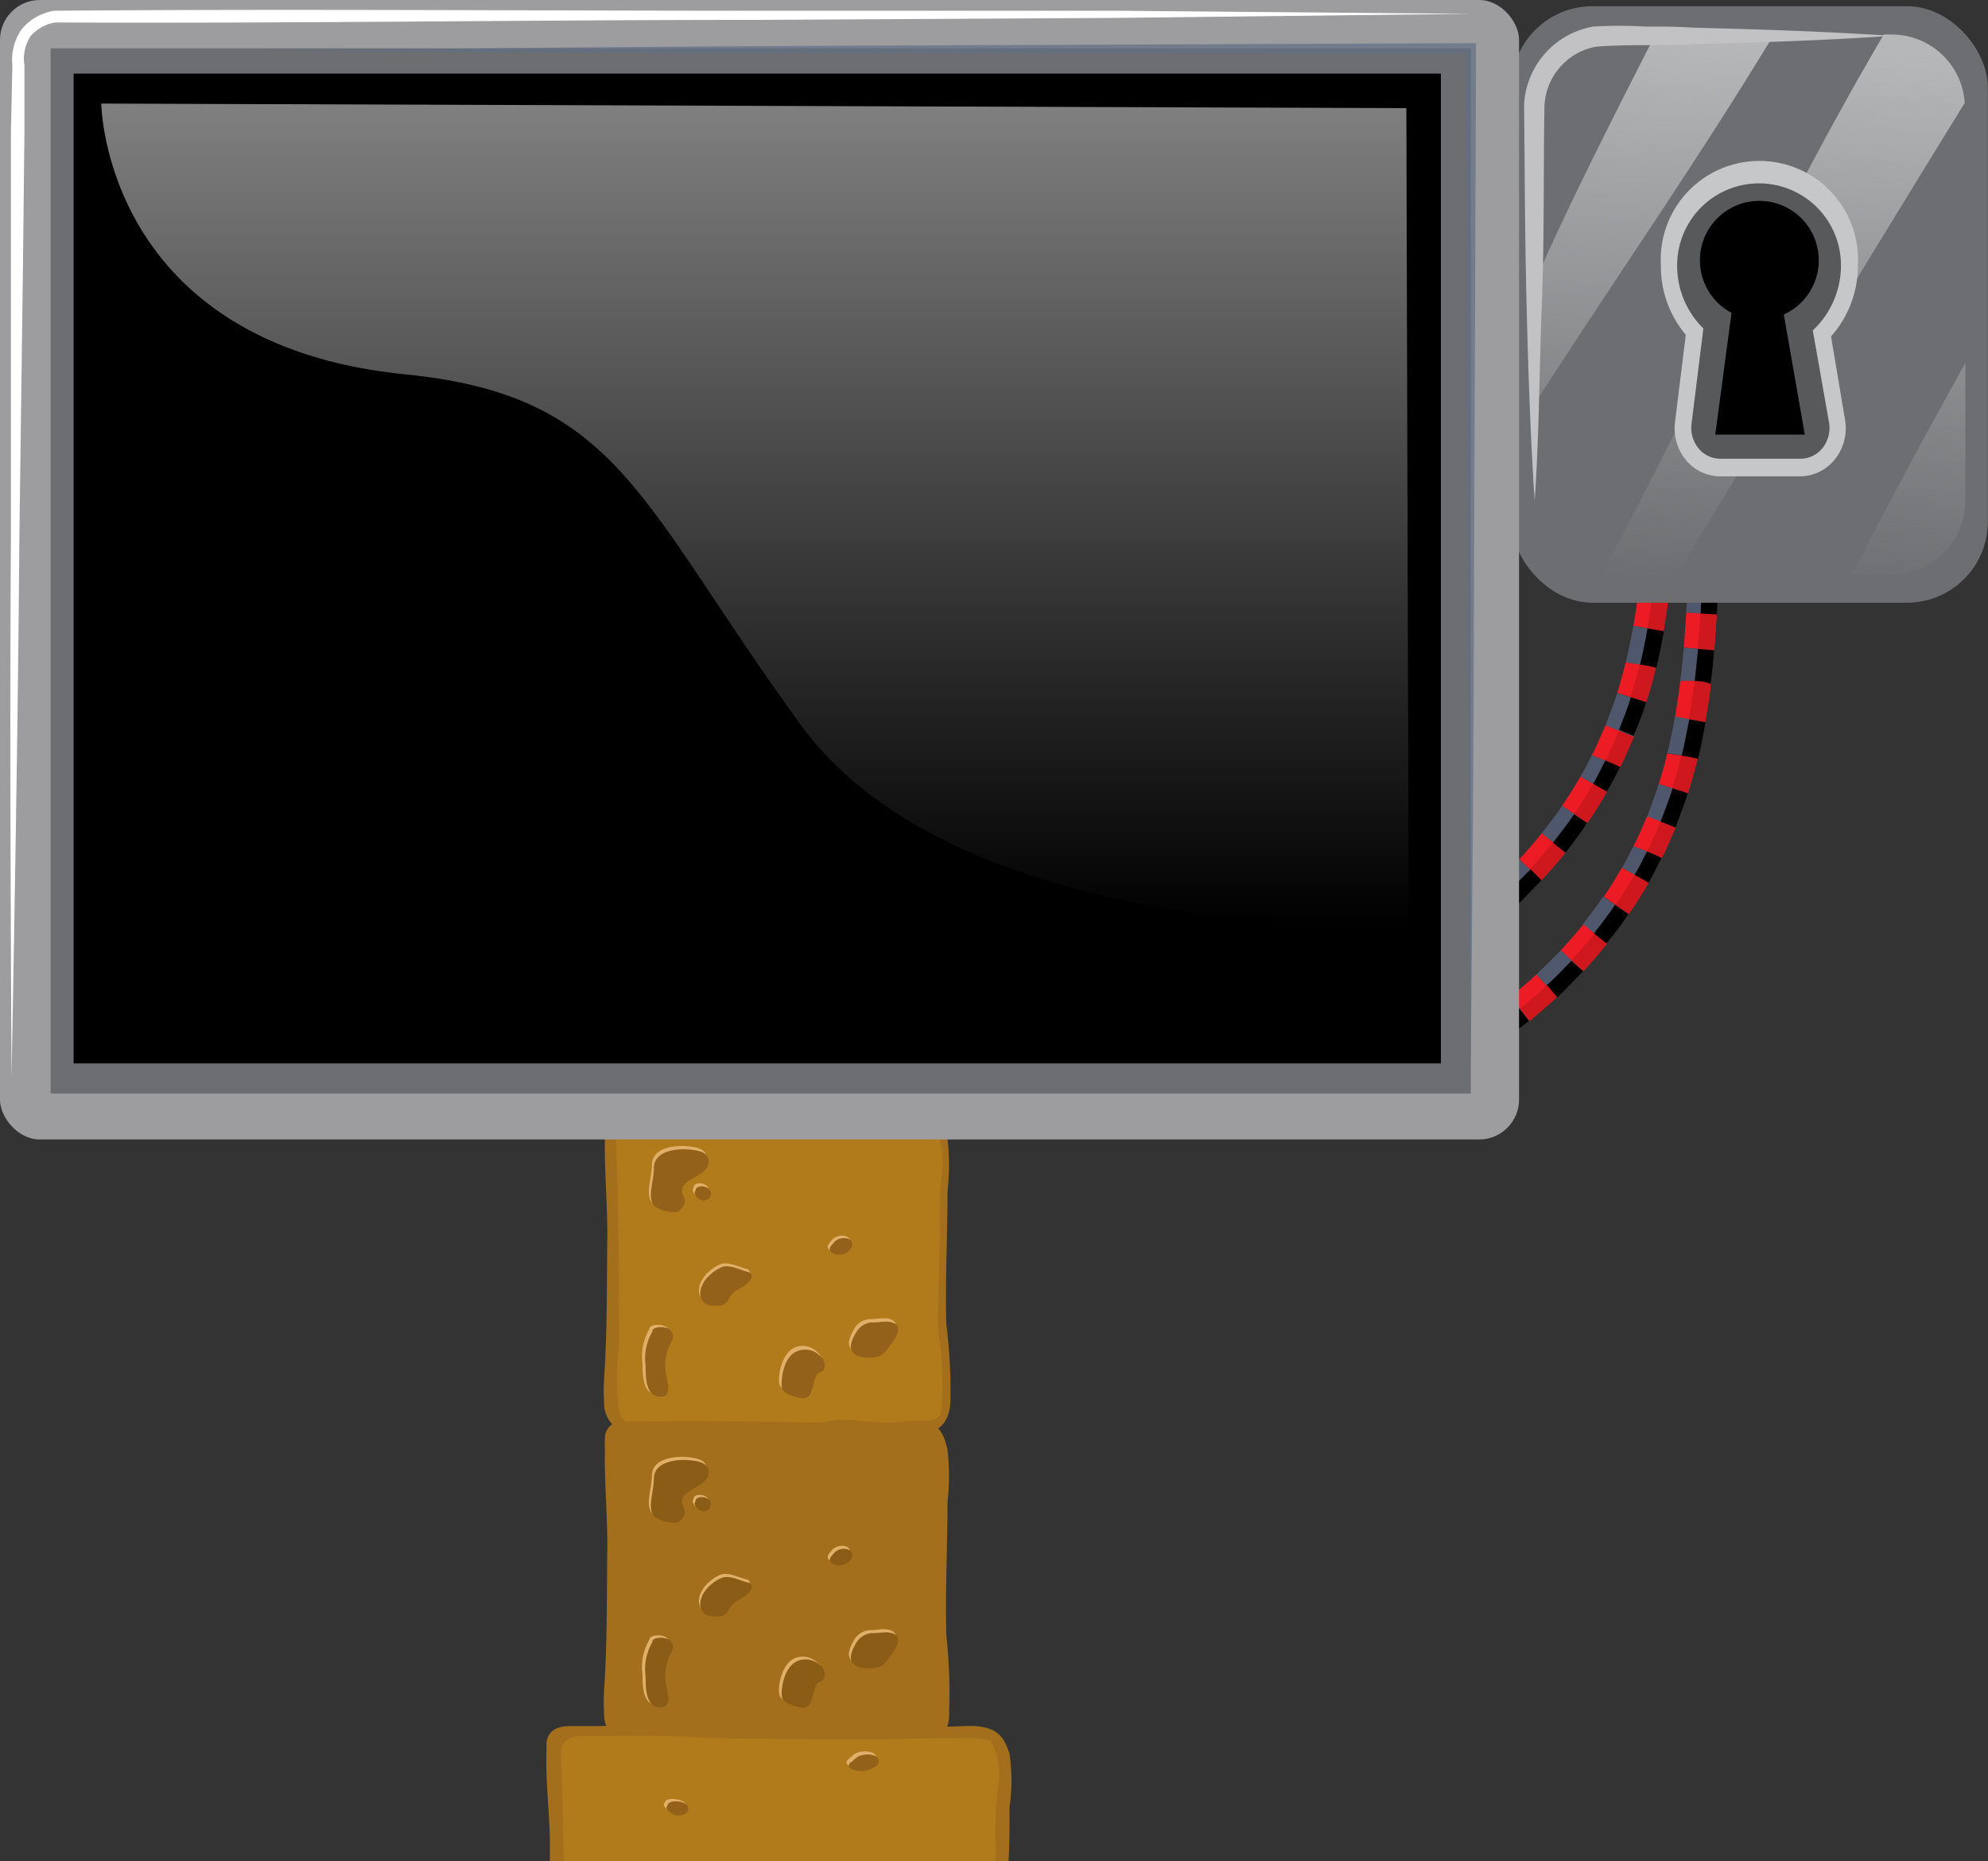 <svg xmlns="http://www.w3.org/2000/svg" xmlns:xlink="http://www.w3.org/1999/xlink" viewBox="0 0 122.09 114.29"><rect x="0" y="0" width="122.09" height="114.29" fill="#333333" stroke="none"/><defs><style>.cls-1{fill:#4e576b;}.cls-2{fill:#ed1c24;}.cls-3{fill:#ce181e;}.cls-4{fill:#6d6e71;}.cls-5{fill:url(#linear-gradient);}.cls-6{fill:#c5c7c9;}.cls-7{fill:#58595b;}.cls-8{fill:#a46f1c;}.cls-9{fill:#b17a1a;}.cls-10{fill:#e0af68;}.cls-11{fill:#93611a;}.cls-12{fill:#8b5c16;}.cls-13{fill:#9d9da0;}.cls-14{fill:url(#linear-gradient-2);}.cls-15{fill:#fff;}.cls-16{fill:#626e83;opacity:0.7;}.cls-17{fill:#c2c2c4;}</style><linearGradient id="linear-gradient" x1="106.74" y1="35.92" x2="108.77" y2="2.85" gradientUnits="userSpaceOnUse"><stop offset="0" stop-color="#b5b7b9" stop-opacity="0"/><stop offset="1" stop-color="#b5b7b9"/></linearGradient><linearGradient id="linear-gradient-2" x1="46.37" y1="56.86" x2="46.37" y2="6.36" gradientUnits="userSpaceOnUse"><stop offset="0" stop-color="#fff" stop-opacity="0"/><stop offset="1" stop-color="#fff" stop-opacity="0.5"/></linearGradient></defs><title>Dungeon_TV</title><g id="Layer_2" data-name="Layer 2"><g id="Layer_1-2" data-name="Layer 1"><path class="cls-1" d="M105.54,35.53l-1.87-.08-.11,2.17,1.87.11Z"/><path class="cls-2" d="M105.43,37.73l-1.87-.11-.15,2.15,1.87.16Z"/><path class="cls-1" d="M105.06,42c.09-.69.16-1.38.22-2.07l-1.87-.16c-.06.69-.13,1.37-.22,2.06A5,5,0,0,1,105.06,42Z"/><path class="cls-2" d="M105.06,42a5,5,0,0,0-1.87-.17c-.09.73-.2,1.46-.32,2.19l1.84.33C104.85,43.56,105,42.78,105.06,42Z"/><path class="cls-2" d="M104.25,46.6a16.51,16.51,0,0,0-1.86-.33c-.15.63-.32,1.26-.52,1.87l1.79.57C103.89,48,104.07,47.3,104.25,46.6Z"/><path class="cls-1" d="M103.66,48.71l-1.79-.57c-.2.68-.47,1.32-.71,2l1.74.71C103.15,50.13,103.44,49.43,103.66,48.71Z"/><path class="cls-2" d="M102.05,52.69c.32-.6.56-1.24.85-1.86l-1.74-.71c-.29.62-.52,1.25-.85,1.84C100.86,52.18,101.47,52.39,102.05,52.69Z"/><path class="cls-1" d="M102.05,52.69c-.58-.3-1.19-.51-1.74-.73-.23.44-.43.9-.7,1.32l1.63.93C101.54,53.72,101.78,53.19,102.05,52.69Z"/><path class="cls-2" d="M101.24,54.21l-1.63-.93c-.36.6-.71,1.21-1.12,1.78L100,56.12C100.47,55.51,100.86,54.86,101.24,54.21Z"/><path class="cls-1" d="M100,56.12l-1.55-1.06c-.38.59-.83,1.14-1.25,1.7.46.38,1,.79,1.46,1.17C99.16,57.34,99.63,56.75,100,56.12Z"/><path class="cls-2" d="M98.7,57.93c-.48-.38-1-.79-1.46-1.17-.45.55-.91,1.08-1.39,1.6l1.38,1.28Q98,58.82,98.7,57.93Z"/><path class="cls-1" d="M97.23,59.64l-1.38-1.28c-.49.5-1,1-1.5,1.48l1.27,1.38C96.19,60.73,96.7,60.18,97.23,59.64Z"/><path class="cls-2" d="M95.62,61.22l-1.27-1.38c-.51.49-1.06.93-1.6,1.37l1.16,1.48C94.49,62.21,95.08,61.74,95.62,61.22Z"/><path class="cls-1" d="M93.91,62.69l-1.16-1.48c-.55.45-1.13.85-1.71,1.25l1,1.56C92.71,63.59,93.32,63.16,93.91,62.69Z"/><path class="cls-2" d="M92.09,64l-1-1.56c-.59.37-1.17.78-1.79,1.1.29.53.61,1.1.92,1.64C90.84,64.85,91.45,64.42,92.09,64Z"/><path class="cls-1" d="M90.17,65.2c-.31-.54-.63-1.11-.92-1.64a23.69,23.69,0,0,1-2.52,1.26c.24.55.5,1.16.75,1.72C88.39,66.13,89.3,65.7,90.17,65.2Z"/><path class="cls-2" d="M86.73,64.82c-.9.39-1.82.72-2.75,1l.54,1.79c1-.32,2-.67,3-1.09C87.23,66,87,65.37,86.73,64.82Z"/><path class="cls-1" d="M102.87,44c-.14.76-.29,1.51-.48,2.25a16.51,16.51,0,0,1,1.86.33c.18-.75.33-1.5.46-2.25Z"/><path class="cls-2" d="M105.61,33.72l-1.88-.07-.06,1.8,1.87.08Z"/><path class="cls-3" d="M105.61,33.72l-1,0-.07,1.81,1,0Z"/><path d="M105.54,35.53l-1,0-.1,2.18,1,.06Z"/><path class="cls-3" d="M105.43,37.73l-1-.06-.16,2.18,1,.08Z"/><path d="M105.06,42c.09-.69.16-1.38.22-2.07l-1-.08-.2,2A2.58,2.58,0,0,1,105.06,42Z"/><path class="cls-3" d="M105.06,42a2.58,2.58,0,0,0-1-.18c-.1.79-.22,1.57-.35,2.35l1,.18C104.85,43.56,105,42.78,105.06,42Z"/><path class="cls-3" d="M104.25,46.6a6.92,6.92,0,0,0-1-.2c-.17.68-.35,1.35-.56,2l.94.3C103.89,48,104.07,47.3,104.25,46.6Z"/><path d="M103.66,48.71l-.94-.3c-.21.69-.49,1.37-.74,2.05l.92.37C103.15,50.13,103.44,49.43,103.66,48.71Z"/><path class="cls-3" d="M102.05,52.69c.32-.6.56-1.24.85-1.86l-.92-.37c-.28.61-.52,1.24-.83,1.83A8.85,8.85,0,0,1,102.05,52.69Z"/><path d="M102.05,52.69a8.85,8.85,0,0,0-.9-.4c-.26.47-.48,1-.77,1.43l.86.49C101.54,53.72,101.78,53.19,102.05,52.69Z"/><path class="cls-3" d="M98.7,57.93l-.77-.61c-.46.56-.93,1.11-1.43,1.64l.73.68Q98,58.82,98.7,57.93Z"/><path d="M97.23,59.64,96.5,59c-.5.52-1,1.06-1.55,1.53l.67.73C96.19,60.73,96.7,60.18,97.23,59.64Z"/><path class="cls-3" d="M95.62,61.22,95,60.49c-.52.51-1.09,1-1.65,1.42l.61.78C94.49,62.21,95.08,61.74,95.62,61.22Z"/><path class="cls-3" d="M92.09,64l-.55-.82c-.62.38-1.21.8-1.86,1.14l.49.86C90.84,64.85,91.45,64.42,92.09,64Z"/><path d="M90.17,65.2l-.49-.86a27.32,27.32,0,0,1-2.6,1.29l.4.91C88.39,66.13,89.3,65.7,90.17,65.2Z"/><path class="cls-3" d="M87.08,65.63a29.42,29.42,0,0,1-2.84,1.06l.28.94c1-.32,2-.67,3-1.09Z"/><path d="M93.91,62.69l-.61-.78c-.57.46-1.17.87-1.76,1.29l.55.82C92.71,63.59,93.32,63.16,93.91,62.69Z"/><path d="M100,56.12l-.82-.56c-.39.61-.85,1.18-1.29,1.76l.77.61C99.16,57.34,99.63,56.75,100,56.12Z"/><path class="cls-3" d="M101.24,54.21l-.86-.49c-.37.62-.74,1.25-1.16,1.84l.82.56C100.47,55.51,100.86,54.86,101.24,54.21Z"/><path d="M103.74,44.17c-.14.75-.28,1.49-.46,2.23a6.92,6.92,0,0,1,1,.2c.18-.75.33-1.5.46-2.25Z"/><path class="cls-1" d="M103,29.94l-1.88-.07L101,32l1.87.11Z"/><path class="cls-2" d="M102.88,32.14,101,32l-.16,2.15,1.87.17Z"/><path class="cls-1" d="M102.51,36.41c.08-.69.15-1.38.21-2.06l-1.87-.17c-.06.69-.13,1.38-.21,2.06A5.05,5.05,0,0,1,102.51,36.41Z"/><path class="cls-2" d="M102.51,36.41a5.05,5.05,0,0,0-1.87-.17c-.09.74-.21,1.47-.33,2.19l1.85.33C102.29,38,102.41,37.19,102.51,36.41Z"/><path class="cls-2" d="M101.69,41a16.31,16.31,0,0,0-1.85-.33c-.16.63-.33,1.26-.52,1.88l1.78.56C101.33,42.42,101.52,41.72,101.69,41Z"/><path class="cls-1" d="M101.1,43.12l-1.78-.56c-.21.67-.48,1.32-.72,2l1.74.71C100.6,44.54,100.89,43.84,101.1,43.12Z"/><path class="cls-2" d="M99.5,47.1c.31-.6.56-1.24.84-1.85l-1.74-.71c-.28.61-.52,1.25-.84,1.84C98.3,46.6,98.91,46.8,99.5,47.1Z"/><path class="cls-1" d="M99.5,47.1c-.59-.3-1.2-.5-1.74-.72-.24.43-.44.89-.7,1.31l1.62.93C99,48.13,99.22,47.61,99.5,47.1Z"/><path class="cls-2" d="M98.68,48.62l-1.62-.93c-.36.61-.72,1.21-1.13,1.79l1.55,1.05C97.92,49.92,98.3,49.27,98.68,48.62Z"/><path class="cls-1" d="M97.48,50.53l-1.55-1.05c-.38.59-.82,1.14-1.25,1.69l1.47,1.18C96.6,51.75,97.07,51.17,97.48,50.53Z"/><path class="cls-2" d="M96.15,52.35l-1.47-1.18c-.44.55-.9,1.08-1.38,1.6l1.37,1.28C95.18,53.5,95.67,52.93,96.15,52.35Z"/><path class="cls-1" d="M94.67,54.05,93.3,52.77c-.49.5-1,1-1.5,1.49l1.27,1.38C93.63,55.14,94.15,54.59,94.67,54.05Z"/><path class="cls-2" d="M93.07,55.64,91.8,54.26c-.51.48-1.06.92-1.61,1.37l1.16,1.47C91.94,56.63,92.52,56.16,93.07,55.64Z"/><path class="cls-1" d="M91.35,57.1l-1.16-1.47c-.55.44-1.13.84-1.7,1.25l1.05,1.55C90.15,58,90.77,57.57,91.35,57.1Z"/><path class="cls-2" d="M89.54,58.43l-1.05-1.55c-.6.37-1.18.77-1.8,1.1l.92,1.63C88.28,59.26,88.9,58.83,89.54,58.43Z"/><path class="cls-1" d="M87.61,59.61,86.69,58a26.65,26.65,0,0,1-2.51,1.25c.23.55.5,1.16.74,1.73A26,26,0,0,0,87.61,59.61Z"/><path class="cls-2" d="M84.18,59.23a27.72,27.72,0,0,1-2.76,1l.55,1.8c1-.33,2-.67,3-1.09C84.68,60.39,84.41,59.78,84.18,59.23Z"/><path class="cls-1" d="M100.31,38.43c-.14.76-.29,1.51-.47,2.25a16.31,16.31,0,0,1,1.85.33c.18-.75.33-1.5.47-2.25Z"/><path class="cls-2" d="M103.05,28.13l-1.87-.06-.07,1.8,1.88.07Z"/><path class="cls-3" d="M103.05,28.13l-1,0L102,29.9l1,0Z"/><path d="M103,29.94l-1,0-.11,2.18,1,.06Z"/><path class="cls-3" d="M102.88,32.14l-1-.06-.16,2.18,1,.09Z"/><path d="M102.51,36.41c.08-.69.15-1.38.21-2.06l-1-.09-.2,2A2.8,2.8,0,0,1,102.51,36.41Z"/><path class="cls-3" d="M102.51,36.41a2.8,2.8,0,0,0-1-.17c-.09.78-.21,1.57-.35,2.35l1,.17C102.29,38,102.41,37.19,102.51,36.41Z"/><path class="cls-3" d="M101.69,41a6.64,6.64,0,0,0-1-.2c-.16.68-.34,1.35-.56,2l.94.3C101.33,42.42,101.52,41.72,101.69,41Z"/><path d="M101.1,43.12l-.94-.3c-.21.7-.49,1.37-.73,2l.91.38C100.6,44.54,100.89,43.84,101.1,43.12Z"/><path class="cls-3" d="M99.5,47.1c.31-.6.56-1.24.84-1.85l-.91-.38c-.29.61-.52,1.24-.84,1.83C98.89,46.82,99.2,47,99.5,47.1Z"/><path d="M99.5,47.1c-.3-.15-.61-.28-.91-.4-.26.48-.48,1-.76,1.43l.85.49C99,48.13,99.22,47.61,99.5,47.1Z"/><path class="cls-3" d="M96.15,52.35l-.78-.62c-.45.56-.93,1.11-1.42,1.65l.72.67C95.18,53.5,95.67,52.93,96.15,52.35Z"/><path d="M94.67,54.05,94,53.38c-.51.52-1,1-1.55,1.53l.67.73C93.63,55.14,94.15,54.59,94.67,54.05Z"/><path class="cls-3" d="M93.07,55.64l-.67-.73c-.53.5-1.09,1-1.66,1.41l.61.78C91.94,56.63,92.52,56.16,93.07,55.64Z"/><path class="cls-3" d="M89.54,58.43,89,57.61c-.61.39-1.21.8-1.85,1.14l.48.86C88.28,59.26,88.9,58.83,89.54,58.43Z"/><path d="M87.61,59.61l-.48-.86a28.65,28.65,0,0,1-2.6,1.3l.39.91A26,26,0,0,0,87.61,59.61Z"/><path class="cls-3" d="M84.53,60.05c-.93.4-1.89.74-2.85,1.05l.29.95c1-.33,2-.67,3-1.09Z"/><path d="M91.35,57.1l-.61-.78c-.56.46-1.16.87-1.76,1.29l.56.82C90.15,58,90.77,57.57,91.35,57.1Z"/><path d="M97.48,50.53,96.67,50c-.4.61-.86,1.17-1.3,1.75l.78.62C96.6,51.75,97.07,51.17,97.48,50.53Z"/><path class="cls-3" d="M98.68,48.62l-.85-.49c-.37.63-.74,1.25-1.16,1.85l.81.55C97.92,49.92,98.3,49.27,98.68,48.62Z"/><path d="M101.18,38.59c-.13.74-.28,1.49-.46,2.22a6.64,6.64,0,0,1,1,.2c.18-.75.33-1.5.47-2.25Z"/><rect class="cls-4" x="92.83" y="0.38" width="29.25" height="36.63" rx="4.97"/><path class="cls-5" d="M108.94,2.12c-4.65,7.7-9.85,15.13-14.72,22.72V17.39c2.26-5.13,4.84-10.16,7.44-15.27Zm7.26,0h-.51c-6.49,11-11.38,22.07-17.32,33.11.12,0,.23,0,.35,0H103c5.89-9.64,11.77-19.36,17.66-28.91A4.49,4.49,0,0,0,116.2,2.12Zm-2.46,33.15h2.46a4.51,4.51,0,0,0,4.5-4.5V22.29C118.27,26.64,115.93,31,113.74,35.27Z"/><path class="cls-6" d="M105.65,29.25a2.74,2.74,0,0,1-2.11-1,3.06,3.06,0,0,1-.67-2.34l.66-5.35A6.53,6.53,0,0,1,102,16.29a6.06,6.06,0,1,1,12.1,0,6.54,6.54,0,0,1-1.65,4.37l.86,5.11a3.06,3.06,0,0,1-.61,2.42,2.76,2.76,0,0,1-2.15,1.06Z"/><path class="cls-7" d="M105.65,28.17a1.74,1.74,0,0,1-1.34-.64,2,2,0,0,1-.43-1.49l.73-5.87A5.39,5.39,0,0,1,103,16.29a5,5,0,1,1,10.06,0,5.46,5.46,0,0,1-1.73,4l1,5.67a2,2,0,0,1-.39,1.54,1.75,1.75,0,0,1-1.37.67Z"/><path d="M110.84,26.69h-5.5l1-7.48a3.65,3.65,0,1,1,3.21.1Z"/><path class="cls-8" d="M57,87.9c-4.47,0-2.28,0-3.75,0-1,0-1.9.16-2.85.23a29,29,0,0,1-3.87.08,50.16,50.16,0,0,1-5.2-.14,13.13,13.13,0,0,0-2,0,1.93,1.93,0,0,1-2.23-2,10.9,10.9,0,0,1,0-1.4c.2-2.94.16-5.89.2-8.83,0-2-.19-4-.15-6a4.57,4.57,0,0,1,0-.64,1,1,0,0,1,1.09-1c.46,0,.91,0,1.36,0,2.69-.12,9.07.07,12.59.06a37.87,37.87,0,0,0,4-.06c1.38-.07,1.74.59,2,1.72a14.54,14.54,0,0,1,0,3.23c0,2.74-.15,5.47-.07,8.19A32.67,32.67,0,0,1,58.37,86C58.35,87.3,57.65,87.9,57,87.9Z"/><path class="cls-9" d="M57.41,69.14a2.43,2.43,0,0,0-.76-.17c-3.87,0-2.45.08-4.92.07-2.87,0-6,0-7.7-.13s-3.46-.06-5.19-.07a.91.91,0,0,0-1,1c.09,3.28.19,6.54.16,9.81,0,1.05.07,2.09,0,3.16a15.37,15.37,0,0,0,0,3.65c.1.69.41,1,1.14,1,.43,0,.86-.05,1.28,0,2.73.12,6.58,0,7.8.1a3.65,3.65,0,0,0,1.27-.08c1.72-.16,1.43-.39,3.13-.24,3,.26,1.75,0,4.16,0,.34,0,.7,0,1-.38a20.17,20.17,0,0,0,0-4,11.48,11.48,0,0,1-.17-2.11c0-1.72.1-3.45.11-5.18a28.35,28.35,0,0,1,.1-3.44A5.2,5.2,0,0,0,57.41,69.14Z"/><path class="cls-10" d="M45.91,77.93c-.49-.1-1.06-.44-1.58-.33a2.13,2.13,0,0,0-.76.46c-.45.36-.92,1.17-.46,1.7.26.29.71.24,1,.22s.45-.18.66-.55.51-.42.86-.66S46.24,78.14,45.91,77.93Z"/><path class="cls-10" d="M47.84,84.76c0,.42.21.54.61.69s.86.28,1.09,0a2.69,2.69,0,0,0,.27-.72,1.75,1.75,0,0,1,.2-.57c.11-.15.32-.15.42-.31a.67.67,0,0,0-.19-.78,1.27,1.27,0,0,0-1.47-.31C48,83.15,47.82,84.37,47.84,84.76Z"/><path class="cls-10" d="M39.88,81.61a3.27,3.27,0,0,0-.42,2.12c0,.58,0,1.71.69,1.86,1.13.23.57-1.09.53-1.58a2.88,2.88,0,0,1,.22-1.44c.17-.4.39-.66.11-1S39.85,81.32,39.88,81.61Z"/><path class="cls-10" d="M53.39,81a1.23,1.23,0,0,0-.92.57c-.15.28-.43.76-.31,1.08.18.49.7.5,1.12.5a1.19,1.19,0,0,0,1.21-.66c.36-.47,1-1.37,0-1.53C54.12,80.93,53.79,81,53.39,81Z"/><path class="cls-10" d="M39.94,72.38c-.07.45-.22,1.15.14,1.51a2.2,2.2,0,0,0,1.39.35,1.41,1.41,0,0,0,.37-.36c.25-.42-.12-.64-.08-1,.08-.78,1.85-.9,1.62-1.93-.1-.44-.75-.52-1.12-.56-.79-.08-2.19.06-2.22,1.1A6.75,6.75,0,0,1,39.94,72.38Z"/><path class="cls-10" d="M42.72,72.88c-.43.09,0,.67.38.65a.44.44,0,0,0,.43-.53c-.11-.41-1-.49-.94,0"/><path class="cls-10" d="M51.22,76c-.22.27-.66.6-.15.83a.92.92,0,0,0,1.07-.31c.33-.68-.56-.79-.92-.48"/><path class="cls-11" d="M46,78.12c-.5-.11-1.07-.45-1.59-.34a2.24,2.24,0,0,0-.76.47c-.45.35-.92,1.16-.45,1.7.25.29.7.23,1,.22s.44-.19.65-.55.52-.43.86-.66S46.36,78.32,46,78.12Z"/><path class="cls-11" d="M48,85c0,.42.22.54.61.69s.86.28,1.1,0a2.83,2.83,0,0,0,.26-.71,1.9,1.9,0,0,1,.2-.58c.12-.14.32-.14.42-.3a.67.67,0,0,0-.18-.79A1.28,1.28,0,0,0,48.9,83C48.14,83.34,48,84.55,48,85Z"/><path class="cls-11" d="M40.07,81.76a3.26,3.26,0,0,0-.42,2.12c0,.58,0,1.71.69,1.86,1.13.23.56-1.09.53-1.58a3.05,3.05,0,0,1,.21-1.45c.18-.39.4-.65.11-1S40,81.47,40.07,81.76Z"/><path class="cls-11" d="M53.51,81.2a1.25,1.25,0,0,0-.91.58c-.16.27-.43.75-.32,1.08.19.49.7.5,1.13.5.69,0,.83-.17,1.21-.67s1-1.37,0-1.52C54.25,81.12,53.92,81.23,53.51,81.2Z"/><path class="cls-11" d="M40.06,72.57c-.06.44-.22,1.15.15,1.5a2.24,2.24,0,0,0,1.38.36,1.16,1.16,0,0,0,.37-.36c.26-.42-.11-.64-.08-1,.08-.78,1.86-.89,1.62-1.92-.1-.44-.75-.52-1.12-.56-.78-.08-2.19.06-2.22,1.09A5.39,5.39,0,0,1,40.06,72.57Z"/><path class="cls-11" d="M42.84,73.06c-.42.09,0,.67.39.66a.43.43,0,0,0,.42-.53c-.11-.42-1-.49-.94,0"/><path class="cls-11" d="M51.34,76.16c-.22.26-.65.59-.14.82a.89.89,0,0,0,1.06-.31c.34-.68-.56-.79-.92-.48"/><path class="cls-8" d="M57,107a33.39,33.39,0,0,1-3.75,0c-1,0-1.9.17-2.85.24a29,29,0,0,1-3.87.08,50.16,50.16,0,0,1-5.2-.14,13.13,13.13,0,0,0-2,0,1.93,1.93,0,0,1-2.23-2,11.06,11.06,0,0,1,0-1.41c.2-2.94.16-5.88.2-8.83,0-2-.19-4-.15-6a4.57,4.57,0,0,1,0-.64,1,1,0,0,1,1.09-1c.46,0,.91,0,1.36,0,2.69-.13,9.07.07,12.59.06a37.87,37.87,0,0,0,4-.06c1.38-.07,1.74.58,2,1.72a14.54,14.54,0,0,1,0,3.23c0,2.73-.15,5.47-.07,8.19a32.62,32.62,0,0,1,.17,4.64C58.35,106.38,57.65,107,57,107Z"/><path class="cls-8" d="M57.41,88.21a2.41,2.41,0,0,0-.76-.16c-3.87,0-2.45.08-4.92.07-2.87,0-6-.05-7.7-.13s-3.46-.06-5.19-.07a.91.91,0,0,0-1,1c.09,3.28.19,6.54.16,9.81,0,1,.07,2.09,0,3.15a15.45,15.45,0,0,0,0,3.66c.1.69.41,1,1.14,1,.43,0,.86,0,1.28,0,2.73.12,6.58,0,7.8.1a3.65,3.65,0,0,0,1.27-.08c1.72-.16,1.43-.39,3.13-.24,3,.26,1.75,0,4.16,0,.34,0,.7,0,1-.38a20.27,20.27,0,0,0,0-4.05,11.3,11.3,0,0,1-.17-2.1c0-1.73.1-3.45.11-5.18a28.3,28.3,0,0,1,.1-3.44A5.25,5.25,0,0,0,57.41,88.21Z"/><path class="cls-10" d="M45.91,97c-.49-.1-1.06-.44-1.58-.33a2.13,2.13,0,0,0-.76.46c-.45.35-.92,1.16-.46,1.7.26.29.71.24,1,.22s.45-.19.66-.55.51-.43.86-.66S46.24,97.22,45.91,97Z"/><path class="cls-10" d="M47.84,103.84c0,.42.21.54.61.69s.86.28,1.09,0a2.69,2.69,0,0,0,.27-.72,1.9,1.9,0,0,1,.2-.58c.11-.14.32-.14.42-.3a.67.67,0,0,0-.19-.78,1.27,1.27,0,0,0-1.47-.31C48,102.23,47.82,103.44,47.84,103.84Z"/><path class="cls-10" d="M39.88,100.69a3.26,3.26,0,0,0-.42,2.12c0,.58,0,1.71.69,1.86,1.13.23.57-1.09.53-1.58a2.94,2.94,0,0,1,.22-1.45c.17-.39.39-.65.11-1S39.85,100.4,39.88,100.69Z"/><path class="cls-10" d="M53.39,100.1a1.23,1.23,0,0,0-.92.57c-.15.27-.43.76-.31,1.08.18.49.7.5,1.12.5a1.19,1.19,0,0,0,1.21-.66c.36-.47,1-1.37,0-1.53C54.12,100,53.79,100.12,53.39,100.1Z"/><path class="cls-10" d="M39.94,91.46c-.07.45-.22,1.15.14,1.5a2.15,2.15,0,0,0,1.39.36,1.41,1.41,0,0,0,.37-.36c.25-.42-.12-.64-.08-1,.08-.78,1.85-.89,1.62-1.92-.1-.44-.75-.52-1.12-.56-.79-.08-2.19.06-2.22,1.09A6.74,6.74,0,0,1,39.94,91.46Z"/><path class="cls-10" d="M42.72,92c-.43.09,0,.67.38.66a.44.44,0,0,0,.43-.53c-.11-.41-1-.49-.94,0"/><path class="cls-10" d="M51.22,95.05c-.22.26-.66.6-.15.83a.92.92,0,0,0,1.07-.31c.33-.68-.56-.8-.92-.48"/><path class="cls-12" d="M46,97.19c-.5-.1-1.07-.44-1.59-.33a2.38,2.38,0,0,0-.76.46c-.45.36-.92,1.17-.45,1.7.25.3.7.24,1,.23s.44-.19.65-.55.52-.43.86-.66S46.36,97.4,46,97.19Z"/><path class="cls-12" d="M48,104c0,.41.22.54.61.69s.86.28,1.1,0a2.91,2.91,0,0,0,.26-.72,1.94,1.94,0,0,1,.2-.57c.12-.15.32-.14.42-.3a.67.67,0,0,0-.18-.79,1.28,1.28,0,0,0-1.47-.3C48.14,102.41,48,103.63,48,104Z"/><path class="cls-12" d="M40.07,100.83a3.3,3.3,0,0,0-.42,2.13c0,.58,0,1.71.69,1.86,1.13.22.56-1.09.53-1.58a3.05,3.05,0,0,1,.21-1.45c.18-.39.4-.65.11-1S40,100.54,40.07,100.83Z"/><path class="cls-12" d="M53.51,100.28a1.27,1.27,0,0,0-.91.57c-.16.28-.43.76-.32,1.09.19.49.7.5,1.13.5.69,0,.83-.17,1.21-.67s1-1.37,0-1.52C54.25,100.2,53.92,100.3,53.51,100.28Z"/><path class="cls-12" d="M40.06,91.64c-.06.45-.22,1.16.15,1.51a2.17,2.17,0,0,0,1.38.35,1,1,0,0,0,.37-.35c.26-.43-.11-.65-.08-1,.08-.78,1.86-.9,1.62-1.92-.1-.44-.75-.52-1.12-.56-.78-.08-2.19.06-2.22,1.09A5.12,5.12,0,0,1,40.06,91.64Z"/><path class="cls-12" d="M42.84,92.14c-.42.09,0,.67.39.66a.44.44,0,0,0,.42-.53c-.11-.42-1-.49-.94,0"/><path class="cls-12" d="M51.34,95.24c-.22.26-.65.59-.14.82a.89.89,0,0,0,1.06-.31c.34-.68-.56-.79-.92-.48"/><path class="cls-8" d="M62,110.94a11.28,11.28,0,0,0,0-3.23c-.35-1.14-.84-1.79-2.71-1.72-2,.07.75,0-5.41.06-4.76,0-13.36-.18-17-.06-.61,0-1.23,0-1.84,0-.91,0-1.37.33-1.48,1,0,.21,0,.43,0,.64-.06,2,.24,4,.21,6,0,.21,0,.43,0,.65H61.94C62,113.17,62,112.06,62,110.94Z"/><path class="cls-9" d="M61.15,113.14a22.05,22.05,0,0,1,.14-3.44,4,4,0,0,0-.46-2.8,3.89,3.89,0,0,0-1-.17c-5.22,0-3.31.08-6.64.07-3.88,0-8.09,0-10.39-.13s-4.68-.06-7-.07c-.85,0-1.37.39-1.35,1,.08,2.25.14,4.49.18,6.74H61.12C61.13,113.9,61.15,113.52,61.15,113.14Z"/><path class="cls-10" d="M41,110.63c-.57.09,0,.68.52.66s.68-.25.58-.53-1.33-.49-1.28,0"/><path class="cls-10" d="M53.71,108.19c.45-.68-.75-.79-1.24-.48v0c-.19.17-.5.37-.51.55h1.7S53.7,108.21,53.71,108.19Z"/><path class="cls-10" d="M52,108.23c0,.1.07.19.31.27a1.54,1.54,0,0,0,1.39-.27Z"/><path class="cls-11" d="M41.16,110.82c-.58.09.05.67.52.66s.67-.26.57-.53c-.15-.42-1.32-.49-1.27,0"/><path class="cls-11" d="M52.64,107.9v0a5,5,0,0,0-.42.37h1.72C54.12,107.69,53.09,107.61,52.64,107.9Z"/><path class="cls-11" d="M52.22,108.23c-.14.16-.17.33.22.46a1.51,1.51,0,0,0,1.44-.31,1.56,1.56,0,0,0,.06-.15Z"/><rect class="cls-13" width="93.29" height="69.97" rx="2.45"/><rect class="cls-4" x="3.11" y="2.97" width="87.22" height="64.18"/><rect x="4.52" y="4.52" width="83.97" height="60.78"/><path class="cls-14" d="M6.22,6.36l80.15.28.14,50.19S59.09,58.1,49.19,44.53,38.13,24.33,25,23C6.36,21.2,6.22,6.36,6.22,6.36Z"/><path class="cls-15" d="M90.33.85,68.59,1.1l-21.73.12c-14.49,0-29,.23-43.47.16h0a2.55,2.55,0,0,0-1.52.85A2.54,2.54,0,0,0,1.5,4l0,4.15-.09,8.29L1.19,33C1.11,44,.91,55.1.71,66.16.65,55.1.6,44,.67,33l0-16.59,0-8.29L.76,4a3.23,3.23,0,0,1,.57-2.2,3.21,3.21,0,0,1,2-1.14h.05c14.49-.12,29,0,43.47,0l21.73,0Z"/><path class="cls-16" d="M90.33,2.65,53.08,2.8q-18.63.08-37.25.31,18.63.18,37.25.16L90,3.29l.1,30.92c0,10.41.11,20.83.22,31.24.11-10.41.2-20.83.21-31.24L90.65,3V2.65Z"/><path class="cls-17" d="M94.25,30.74c-.27-4-.4-8.1-.5-12.14s-.11-8.07-.15-12.18a5.13,5.13,0,0,1,4.26-4.79,27.91,27.91,0,0,1,3.14,0c1,0,2,0,3,.07,4,.1,8.1.23,12.15.5-4.05.28-8.1.41-12.15.51-2,.11-4.15,0-6,.16a3.87,3.87,0,0,0-3.15,3.66c-.07,4,0,8.08-.16,12.12S94.53,26.69,94.25,30.74Z"/></g></g></svg>